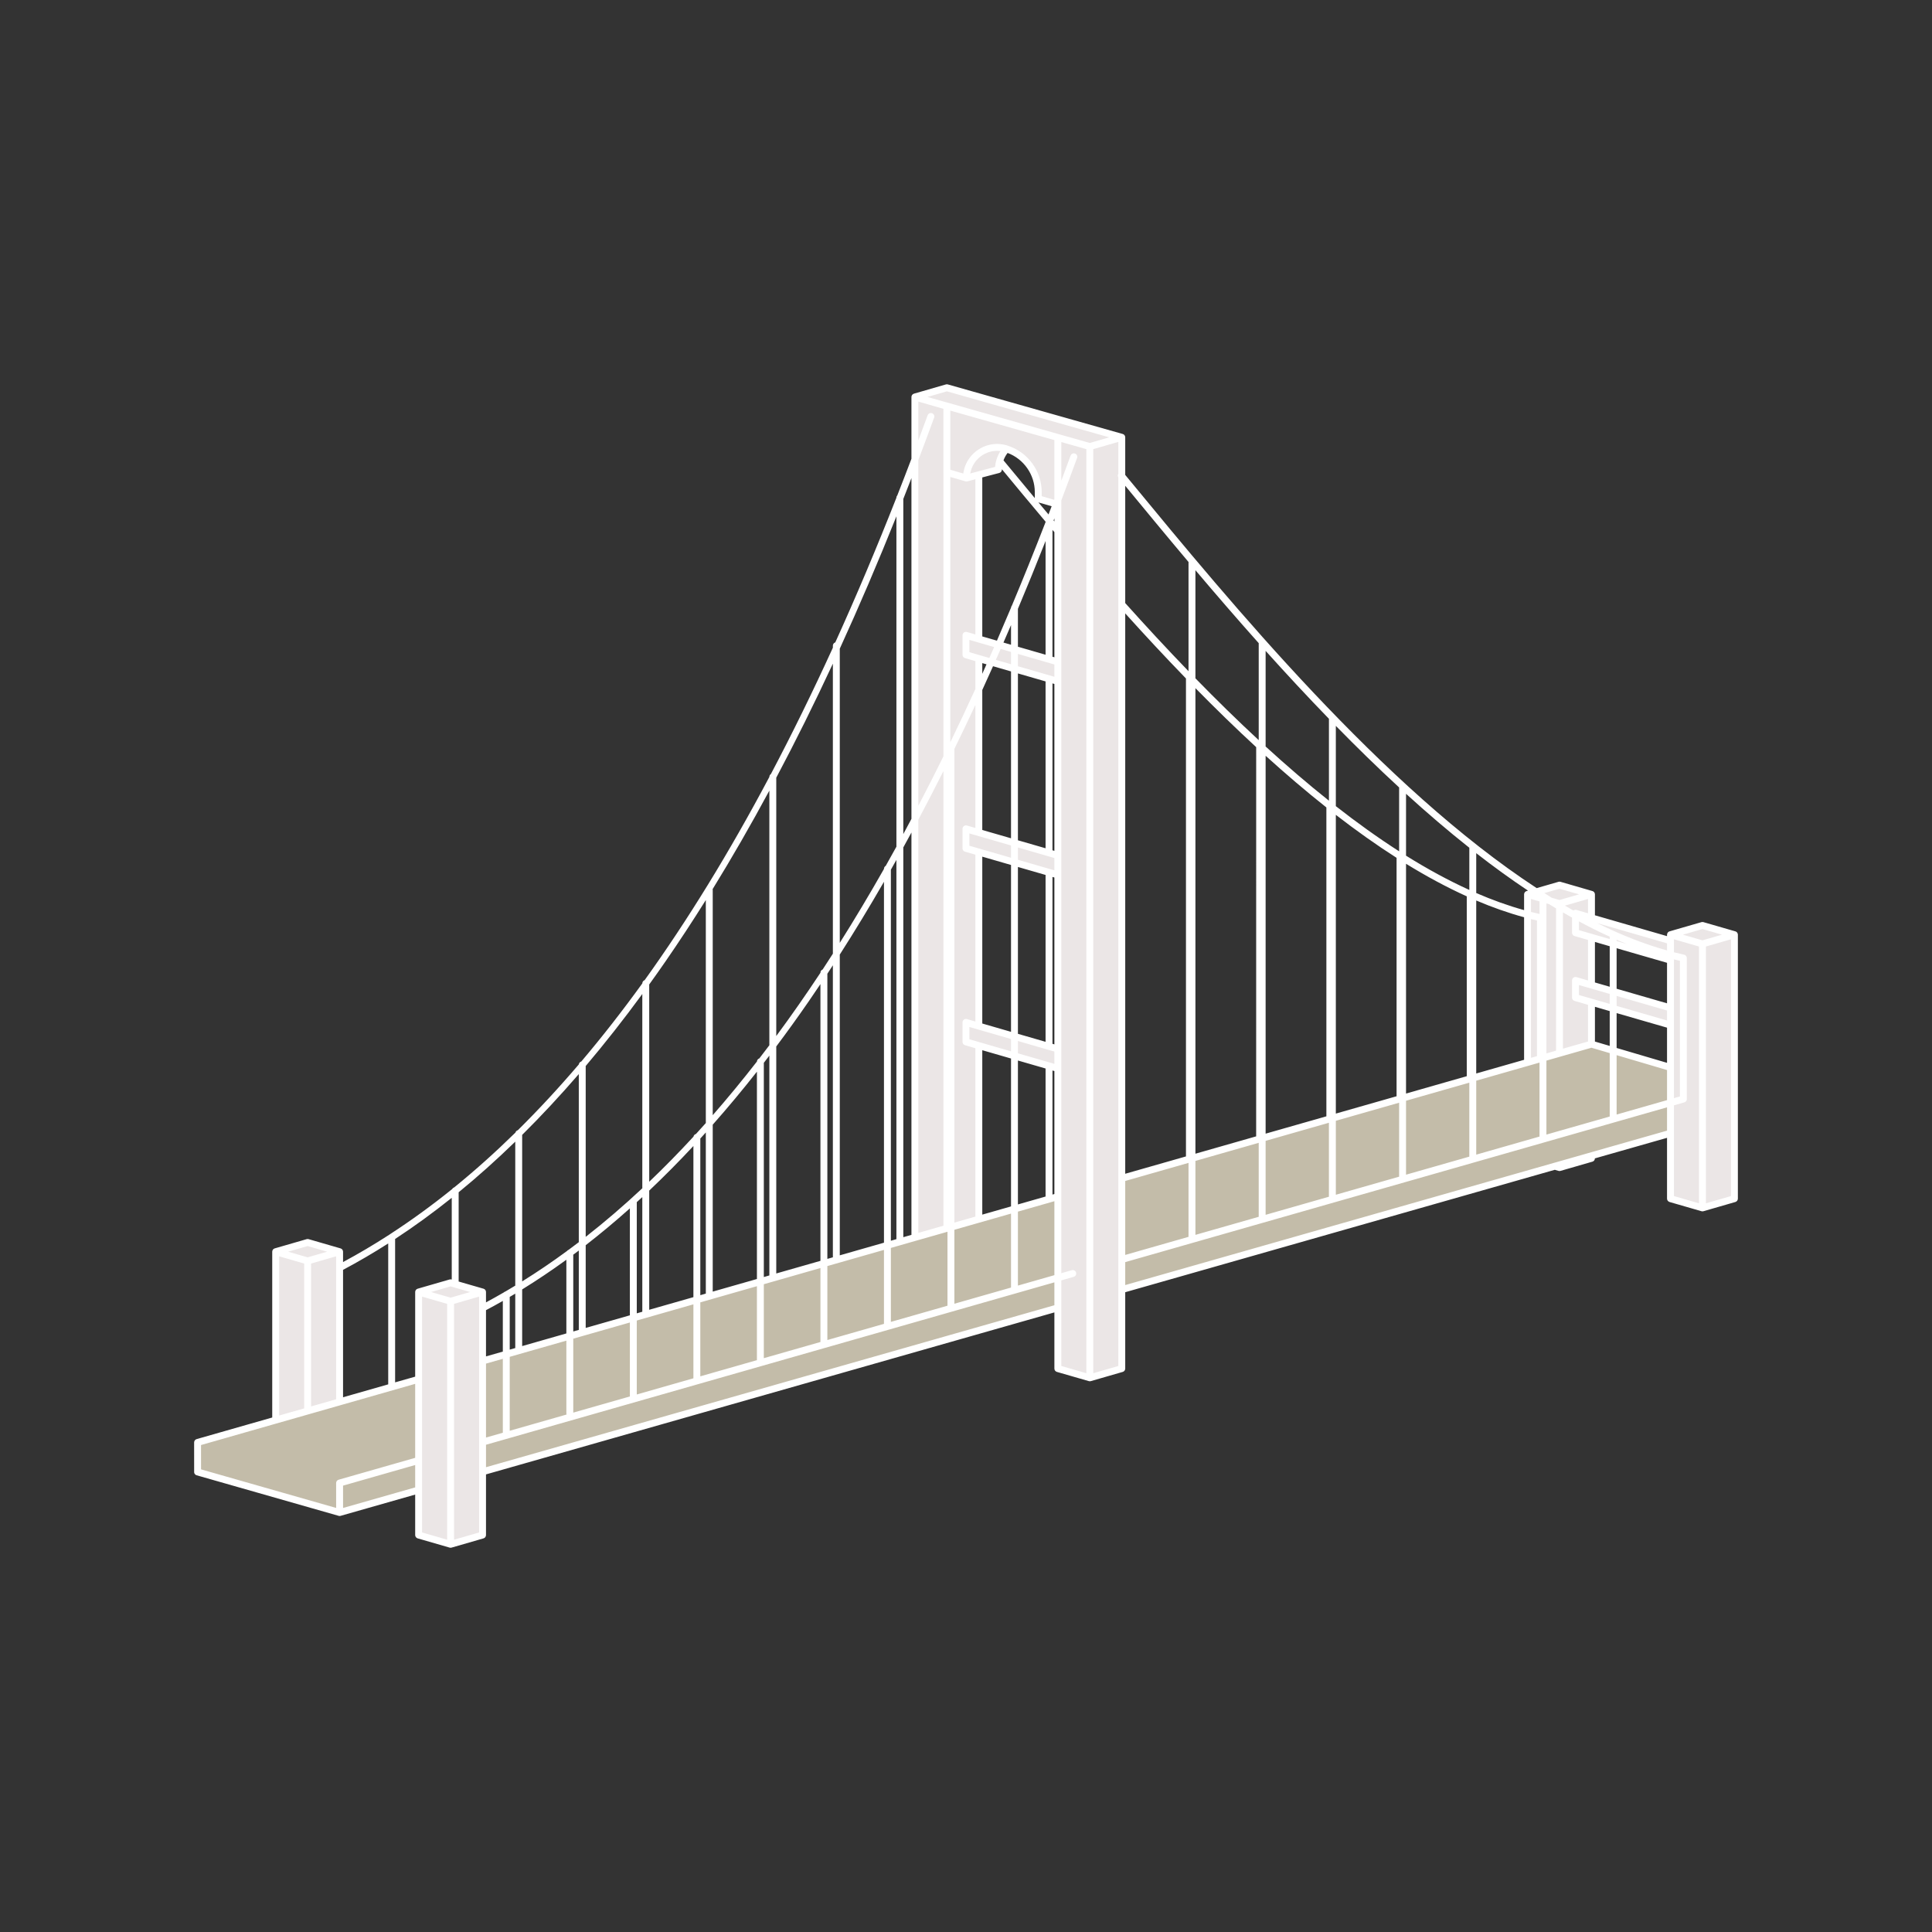 <svg xmlns="http://www.w3.org/2000/svg" xmlns:xlink="http://www.w3.org/1999/xlink" width="500" zoomAndPan="magnify" viewBox="0 0 375 375" height="500" preserveAspectRatio="xMidYMid meet" version="1.0"><rect x="0" y="0" width="375" height="375" fill="#333333" stroke="none"/><defs><clipPath id="6eabe9574d"><path d="M 37.5 74.59 L 337.5 74.59 L 337.5 300.34 L 37.5 300.34 Z M 37.5 74.59 " clip-rule="nonzero"/></clipPath><clipPath id="0f51aee24f"><path d="M 37.5 74.59 L 337.5 74.59 L 337.5 300.34 L 37.5 300.34 Z M 37.5 74.59 " clip-rule="nonzero"/></clipPath></defs><g clip-path="url(#6eabe9574d)"><path fill="#ffffff" d="M 87.461 300.191 C 87.418 300.191 87.375 300.188 87.336 300.176 L 81.129 298.383 C 80.941 298.328 80.809 298.148 80.809 297.953 L 80.809 289.805 L 66.039 294.012 C 66 294.023 65.961 294.027 65.918 294.027 C 65.902 294.027 65.875 294.023 65.844 294.016 L 65.781 294.004 L 38.227 286.137 C 38.102 286.098 37.996 286.008 37.941 285.887 C 37.91 285.816 37.898 285.734 37.906 285.656 L 37.902 279.973 C 37.902 279.777 38.035 279.598 38.227 279.543 L 53.062 275.309 L 53.062 242.953 C 53.062 242.918 53.07 242.879 53.082 242.828 C 53.109 242.762 53.121 242.734 53.141 242.707 C 53.184 242.645 53.211 242.617 53.238 242.598 C 53.301 242.562 53.332 242.547 53.367 242.535 L 53.387 242.527 L 53.418 242.512 L 59.59 240.73 C 59.629 240.719 59.672 240.715 59.711 240.715 C 59.754 240.715 59.797 240.719 59.836 240.73 L 66.043 242.527 C 66.094 242.547 66.125 242.562 66.152 242.578 L 66.211 242.613 C 66.215 242.617 66.238 242.645 66.266 242.68 C 66.301 242.734 66.316 242.762 66.328 242.793 C 66.355 242.879 66.363 242.918 66.363 242.953 L 66.363 245.34 L 66.691 245.16 C 69.695 243.547 72.715 241.762 75.668 239.852 L 75.898 239.699 C 79.949 237.066 83.992 234.129 87.91 230.969 L 87.941 230.941 L 87.965 230.902 C 88.02 230.801 88.109 230.727 88.219 230.691 L 88.258 230.68 L 88.293 230.652 C 92.301 227.398 96.309 223.812 100.199 219.996 L 100.238 219.957 L 100.254 219.898 C 100.301 219.75 100.414 219.637 100.562 219.594 L 100.617 219.578 L 100.66 219.539 C 104.656 215.594 108.645 211.285 112.52 206.742 L 112.562 206.691 L 112.57 206.625 C 112.594 206.449 112.719 206.301 112.891 206.254 L 112.953 206.234 L 113 206.184 C 117.012 201.445 121 196.34 124.852 191.008 L 124.895 190.949 L 124.895 190.879 C 124.895 190.691 125.016 190.523 125.195 190.457 L 125.262 190.438 L 125.301 190.379 C 133.66 178.742 141.812 165.465 149.527 150.91 L 149.555 150.859 L 149.555 150.805 C 149.555 150.648 149.629 150.512 149.754 150.43 L 149.801 150.398 L 149.828 150.348 C 153.898 142.637 157.949 134.383 161.863 125.812 L 161.883 125.77 L 161.883 125.324 C 161.883 125.133 162.012 124.961 162.195 124.902 L 162.293 124.871 L 162.332 124.781 C 166.383 115.859 170.375 106.41 174.199 96.688 L 174.215 96.648 L 174.215 96.609 C 174.215 96.488 174.258 96.379 174.336 96.293 L 174.363 96.262 L 174.379 96.223 C 175.316 93.84 176.238 91.449 177.121 89.125 L 177.133 89.086 L 177.133 77.055 C 177.133 77.02 177.141 76.977 177.156 76.926 C 177.18 76.863 177.195 76.836 177.215 76.809 C 177.258 76.746 177.285 76.719 177.312 76.699 C 177.375 76.66 177.406 76.648 177.438 76.637 L 177.461 76.629 L 177.492 76.613 L 183.66 74.832 C 183.703 74.82 183.742 74.812 183.785 74.812 C 183.828 74.812 183.867 74.82 183.91 74.832 L 217.859 84.449 C 217.91 84.473 217.941 84.484 217.973 84.504 L 218.031 84.539 C 218.031 84.543 218.059 84.57 218.086 84.605 C 218.121 84.656 218.137 84.688 218.148 84.719 C 218.176 84.801 218.184 84.84 218.184 84.879 L 218.184 92.262 L 219.371 93.703 C 238.82 117.312 268.215 152.996 298.148 172.57 L 298.234 172.629 L 302.574 171.371 C 302.613 171.359 302.656 171.355 302.699 171.355 C 302.742 171.355 302.781 171.359 302.824 171.371 L 309.027 173.168 C 309.078 173.188 309.109 173.203 309.141 173.223 C 309.172 173.242 309.188 173.25 309.199 173.254 C 309.199 173.258 309.227 173.285 309.254 173.32 C 309.289 173.375 309.305 173.406 309.316 173.434 C 309.344 173.52 309.352 173.559 309.352 173.594 L 309.352 177.824 L 323.793 182 L 323.793 181.422 C 323.793 181.383 323.801 181.344 323.816 181.293 C 323.84 181.23 323.855 181.199 323.875 181.172 C 323.918 181.109 323.945 181.086 323.973 181.062 C 324.035 181.027 324.066 181.012 324.098 181 L 324.121 180.996 L 324.152 180.977 L 330.32 179.199 C 330.363 179.188 330.402 179.18 330.445 179.18 C 330.488 179.18 330.527 179.188 330.57 179.199 L 336.773 180.992 C 336.824 181.012 336.855 181.027 336.887 181.047 C 336.918 181.066 336.934 181.074 336.945 181.082 C 336.945 181.086 336.973 181.109 337 181.145 C 337.035 181.199 337.051 181.23 337.062 181.262 C 337.09 181.344 337.098 181.383 337.098 181.422 L 337.098 232.66 C 337.098 232.855 336.965 233.035 336.773 233.09 L 330.57 234.883 C 330.527 234.895 330.488 234.898 330.445 234.898 C 330.402 234.898 330.363 234.895 330.32 234.883 L 324.117 233.09 C 323.926 233.035 323.793 232.855 323.793 232.66 L 323.793 220.555 L 309.352 224.672 L 309.348 224.84 C 309.348 225.039 309.219 225.207 309.027 225.262 L 302.824 227.055 C 302.781 227.07 302.742 227.074 302.699 227.074 C 302.656 227.074 302.613 227.07 302.574 227.055 L 301.785 226.828 L 218.184 250.652 L 218.184 265.641 C 218.184 265.84 218.051 266.016 217.859 266.07 L 211.656 267.863 C 211.617 267.875 211.574 267.883 211.531 267.883 C 211.492 267.883 211.449 267.875 211.406 267.863 L 205.203 266.07 C 205.016 266.016 204.883 265.84 204.883 265.641 L 204.883 254.445 L 94.109 286.012 L 94.109 297.953 C 94.109 298.148 93.977 298.328 93.789 298.383 L 87.582 300.176 C 87.543 300.188 87.5 300.191 87.461 300.191 Z M 75.23 241.164 C 72.348 243.004 69.406 244.727 66.48 246.281 L 66.363 246.344 L 66.363 271.5 L 75.574 268.871 L 75.574 240.941 Z M 87.543 232.32 C 83.93 235.207 80.238 237.891 76.57 240.297 L 76.469 240.363 L 76.469 268.613 L 80.809 267.375 L 80.809 250.781 C 80.809 250.742 80.816 250.703 80.832 250.652 C 80.855 250.59 80.871 250.559 80.891 250.531 C 80.934 250.473 80.957 250.445 80.984 250.422 C 81.047 250.387 81.082 250.371 81.113 250.359 L 81.133 250.355 L 81.164 250.336 L 87.336 248.559 C 87.375 248.547 87.418 248.539 87.461 248.539 C 87.5 248.539 87.543 248.547 87.582 248.559 L 87.867 248.641 L 87.906 248.352 L 87.906 232.031 Z M 97.488 252.312 C 96.488 252.887 95.422 253.473 94.23 254.105 L 94.109 254.168 L 94.109 263.574 L 97.824 262.512 L 97.824 252.125 Z M 99.898 250.902 C 99.539 251.113 99.184 251.324 98.828 251.535 L 98.715 251.602 L 98.715 262.258 L 100.234 261.824 L 100.234 250.699 Z M 109.797 244.336 C 106.977 246.387 104.098 248.32 101.234 250.086 L 101.129 250.152 L 101.129 261.57 L 110.152 258.992 L 110.152 244.078 Z M 112.207 242.551 C 111.934 242.758 111.656 242.961 111.383 243.168 L 111.047 243.418 L 111.047 258.734 L 112.566 258.301 L 112.566 242.277 Z M 122.109 234.379 C 119.293 236.891 116.414 239.293 113.547 241.52 L 113.457 241.586 L 113.457 258.047 L 122.48 255.469 L 122.48 234.047 Z M 124.52 232.188 C 124.164 232.516 123.805 232.844 123.449 233.172 L 123.375 233.238 L 123.375 255.211 L 124.895 254.777 L 124.895 231.84 Z M 134.426 222.285 C 131.613 225.305 128.73 228.211 125.859 230.93 L 125.789 230.996 L 125.789 254.523 L 134.812 251.945 L 134.812 221.871 Z M 99.855 221.434 C 96.227 224.957 92.535 228.258 88.883 231.246 L 88.801 231.312 L 88.801 248.91 L 93.789 250.352 C 93.84 250.371 93.871 250.387 93.898 250.406 L 93.957 250.438 C 93.961 250.445 93.988 250.473 94.016 250.504 C 94.051 250.559 94.062 250.59 94.074 250.617 C 94.102 250.703 94.109 250.742 94.109 250.781 L 94.109 253.164 L 94.438 252.988 C 95.547 252.391 96.68 251.758 97.906 251.047 L 97.93 251.035 L 97.953 251.012 C 98.004 250.957 98.074 250.918 98.152 250.898 L 98.18 250.891 L 98.203 250.875 C 98.848 250.5 99.488 250.121 100.129 249.73 L 100.234 249.668 L 100.234 221.066 Z M 136.836 219.656 C 136.477 220.055 136.121 220.445 135.762 220.836 L 135.707 220.898 L 135.707 251.691 L 137.223 251.254 L 137.223 219.223 Z M 146.742 207.871 C 143.945 211.426 141.062 214.883 138.176 218.152 L 138.117 218.215 L 138.117 251 L 147.141 248.422 L 147.141 207.363 Z M 112.172 208.328 C 108.559 212.52 104.867 216.484 101.195 220.125 L 101.129 220.188 L 101.129 249.121 L 101.469 248.91 C 104.379 247.098 107.316 245.105 110.195 242.992 L 110.223 242.973 L 110.242 242.945 C 110.293 242.875 110.367 242.824 110.453 242.793 L 110.484 242.781 L 110.508 242.762 C 111.168 242.277 111.824 241.785 112.477 241.285 L 112.566 241.215 L 112.566 207.875 Z M 149.152 204.762 C 148.898 205.102 148.637 205.434 148.379 205.766 L 148.035 206.211 L 148.035 248.168 L 149.555 247.734 L 149.555 204.234 Z M 159.062 190.887 C 158.309 192.012 157.551 193.129 156.789 194.23 C 154.758 197.172 152.641 200.117 150.492 202.984 L 150.449 203.043 L 150.449 247.477 L 159.473 244.898 L 159.473 190.277 Z M 161.215 187.633 C 160.945 188.051 160.672 188.465 160.402 188.879 L 160.363 188.934 L 160.363 244.645 L 161.883 244.211 L 161.883 186.605 Z M 171.383 171.039 C 168.582 175.902 165.699 180.656 162.812 185.16 L 162.777 185.215 L 162.777 243.953 L 171.801 241.375 L 171.801 170.316 Z M 173.797 166.793 C 173.438 167.43 173.082 168.066 172.723 168.699 L 172.695 168.75 L 172.695 241.121 L 174.215 240.688 L 174.215 166.043 Z M 124.492 192.801 C 120.883 197.73 117.188 202.43 113.512 206.77 L 113.457 206.832 L 113.457 240.531 L 113.82 240.25 C 117.508 237.367 121.207 234.191 124.824 230.809 L 124.895 230.742 L 124.895 192.25 Z M 176.715 161.484 C 176.191 162.453 175.664 163.418 175.137 164.379 L 175.109 164.43 L 175.109 240.434 L 177.133 239.852 L 177.133 161.59 Z M 190.438 236.051 L 196.461 234.332 L 196.461 205.289 L 190.438 203.547 Z M 197.355 234.074 L 203.168 232.414 L 203.168 207.227 L 197.355 205.547 Z M 204.062 232.16 L 204.883 231.926 L 204.883 207.723 L 204.062 207.484 Z M 136.812 174.578 C 134.23 178.699 131.617 182.676 129.043 186.406 C 128.055 187.836 127.004 189.324 125.832 190.957 L 125.789 191.016 L 125.789 229.902 L 126.168 229.543 C 129.043 226.793 131.938 223.844 134.766 220.777 L 134.809 220.73 L 134.82 220.668 C 134.852 220.5 134.977 220.363 135.145 220.32 L 135.207 220.301 L 135.25 220.254 C 135.891 219.555 136.531 218.844 137.168 218.129 L 137.223 218.066 L 137.223 173.922 Z M 218.184 228.125 L 230.418 224.629 L 230.422 131.602 L 230.355 131.535 C 226.559 127.617 222.594 123.371 218.574 118.91 L 218.184 118.477 Z M 231.809 224.23 L 244.047 220.734 L 244.047 144.922 L 243.973 144.855 C 240.164 141.344 236.203 137.496 232.191 133.414 L 231.809 133.023 Z M 245.434 220.34 L 257.672 216.844 L 257.672 156.617 L 257.586 156.547 C 253.77 153.523 249.809 150.152 245.809 146.531 L 245.434 146.191 Z M 149.133 153.348 C 145.539 160.016 141.836 166.449 138.129 172.461 L 138.078 172.543 L 138.102 172.633 C 138.113 172.676 138.117 172.711 138.117 172.742 L 138.117 217.051 L 138.512 216.605 C 141.418 213.277 144.305 209.77 147.098 206.18 L 147.141 206.121 L 147.145 206.051 C 147.152 205.867 147.277 205.703 147.453 205.648 L 147.52 205.629 L 147.562 205.57 C 148.215 204.73 148.863 203.879 149.508 203.02 L 149.555 202.957 L 149.555 153.453 Z M 259.059 216.445 L 271.297 212.949 L 271.297 166.383 L 271.195 166.316 C 267.398 163.895 263.438 161.09 259.422 157.984 L 259.059 157.707 Z M 272.688 212.551 L 284.922 209.055 L 284.922 173.836 L 284.793 173.777 C 280.977 172.047 277.02 169.926 273.027 167.469 L 272.688 167.258 Z M 286.312 208.66 L 296.047 205.879 L 296.047 177.871 L 295.883 177.824 C 292.883 177.012 289.766 175.918 286.621 174.582 L 286.312 174.449 Z M 313.562 203.574 L 323.793 206.594 L 323.793 199.301 L 313.562 196.344 Z M 309.352 202.332 L 312.668 203.312 L 312.668 196.086 L 309.352 195.125 Z M 204.062 202.77 L 204.883 203.008 L 204.883 170.156 L 204.062 169.918 Z M 197.355 200.832 L 203.168 202.512 L 203.168 169.66 L 197.355 167.98 Z M 161.457 128.719 C 157.906 136.355 154.211 143.801 150.473 150.844 L 150.449 150.895 L 150.449 201.77 L 150.852 201.223 C 153.723 197.34 156.613 193.207 159.434 188.938 L 159.473 188.883 L 159.473 188.816 C 159.473 188.617 159.582 188.453 159.754 188.387 L 159.82 188.359 L 159.859 188.301 C 160.523 187.289 161.188 186.266 161.848 185.234 L 161.883 185.18 L 161.883 128.812 Z M 190.438 198.832 L 196.461 200.574 L 196.461 167.723 L 190.438 165.98 Z M 313.562 192.082 L 323.793 195.039 L 323.793 186.711 L 313.562 183.754 Z M 309.352 190.863 L 312.668 191.824 L 312.668 183.496 L 309.352 182.535 Z M 173.785 100.137 C 170.238 108.992 166.543 117.633 162.797 125.816 L 162.777 125.859 L 162.777 183.781 L 163.191 183.125 C 166.07 178.562 168.957 173.73 171.773 168.77 L 171.801 168.719 L 171.801 168.66 C 171.801 168.484 171.887 168.34 172.027 168.258 L 172.082 168.227 L 172.109 168.172 C 172.805 166.945 173.496 165.703 174.188 164.453 L 174.215 164.402 L 174.215 100.219 Z M 286.312 173.48 L 286.445 173.539 C 289.609 174.91 292.746 176.031 295.766 176.867 L 296.047 176.949 L 296.047 173.594 C 296.047 173.559 296.055 173.52 296.07 173.469 C 296.094 173.406 296.109 173.375 296.129 173.348 C 296.172 173.285 296.199 173.258 296.227 173.238 C 296.289 173.203 296.32 173.188 296.352 173.176 L 296.371 173.168 L 296.402 173.152 L 296.648 173.086 L 297.109 172.953 L 296.707 172.688 C 293.461 170.523 290.082 168.078 286.672 165.426 L 286.312 165.145 Z M 272.688 166.211 L 272.793 166.277 C 276.988 168.895 281.133 171.141 285.102 172.941 L 285.418 173.086 L 285.418 164.441 L 285.332 164.375 C 281.34 161.211 277.211 157.688 273.059 153.91 L 272.688 153.57 Z M 259.059 156.582 L 259.145 156.648 C 263.355 159.941 267.496 162.895 271.449 165.43 L 271.793 165.648 L 271.793 152.746 L 271.719 152.68 C 267.754 149.023 263.621 145.004 259.445 140.734 L 259.059 140.344 Z M 204.062 165.207 L 204.883 165.441 L 204.883 132.59 L 204.062 132.352 Z M 197.355 163.266 L 203.168 164.945 L 203.168 132.094 L 197.355 130.414 Z M 192.543 129.223 C 191.852 130.77 191.156 132.309 190.457 133.832 L 190.438 133.875 L 190.438 161.266 L 196.461 163.008 L 196.461 130.156 L 192.621 129.043 Z M 176.703 92.711 C 176.18 94.07 175.652 95.418 175.125 96.762 L 175.109 96.801 L 175.109 161.891 L 175.527 161.996 C 176.055 161.02 176.582 160.035 177.109 159.047 L 177.133 158.996 L 177.133 92.793 Z M 245.434 144.992 L 245.508 145.059 C 249.684 148.875 253.82 152.418 257.805 155.59 L 258.168 155.879 L 258.168 139.426 L 258.105 139.359 C 254.148 135.281 250.016 130.848 245.824 126.184 L 245.434 125.75 Z M 231.809 131.754 L 231.871 131.816 C 236.062 136.113 240.199 140.152 244.164 143.824 L 244.539 144.172 L 244.539 124.75 L 244.484 124.688 C 240.586 120.32 236.57 115.688 232.203 110.527 L 231.809 110.062 Z M 190.438 130.785 L 190.863 130.879 C 191.062 130.438 191.684 129.039 191.684 129.039 L 191.789 128.805 L 190.438 128.414 Z M 218.184 117.141 L 218.242 117.203 C 222.441 121.891 226.574 126.34 230.531 130.434 L 230.914 130.832 L 230.914 109 L 230.863 108.938 C 226.449 103.699 222.32 98.691 218.684 94.27 L 218.184 93.664 Z M 204.062 127.641 L 204.883 127.875 L 204.883 103.203 L 204.062 102.234 Z M 202.738 104.922 C 200.996 109.34 199.188 113.77 197.371 118.086 L 197.355 118.125 L 197.355 125.699 L 203.168 127.379 L 203.168 105.004 Z M 196.031 121.238 C 195.547 122.375 195.055 123.504 194.566 124.629 L 194.465 124.863 L 196.461 125.441 L 196.461 121.324 Z M 194.242 91.152 C 194.242 91.355 194.102 91.531 193.906 91.586 L 190.438 92.496 L 190.438 123.699 L 193.629 124.621 L 193.707 124.441 C 194.59 122.414 195.512 120.258 196.449 118.027 L 196.461 117.992 L 196.465 117.957 C 196.473 117.859 196.512 117.77 196.574 117.695 L 196.598 117.668 L 196.613 117.633 C 198.828 112.352 201.031 106.895 203.152 101.414 L 203.168 101.375 L 203.168 101.176 L 203.117 101.113 C 200.566 98.086 197.949 94.945 194.641 90.938 L 194.254 90.473 Z M 204.242 101.066 L 204.883 101.82 L 204.883 100.617 L 204.449 100.535 Z M 201.387 97.664 C 202.035 98.438 202.684 99.215 203.344 100 L 203.59 100.289 L 204.422 98.117 L 201.078 97.148 L 201.078 95.516 C 201.078 92.059 198.898 88.922 195.656 87.707 L 195.504 87.648 L 195.402 87.777 C 195.051 88.227 194.77 88.734 194.57 89.281 L 194.527 89.398 L 194.609 89.496 C 196.555 91.852 198.578 94.301 200.684 96.824 L 201.078 97.297 Z M 201.387 97.664 " fill-opacity="1" fill-rule="nonzero"/></g><path fill="#c3bca9" d="M 66.129 272.035 L 81.254 267.711 L 81.254 267.715 Z M 183.785 254.168 L 177.582 255.941 L 93.711 279.906 C 93.695 279.91 93.68 279.914 93.664 279.918 L 93.664 285.676 L 205.328 253.852 L 205.328 248.016 L 189.988 252.398 Z M 308.902 202.668 L 305.812 203.551 L 305.801 203.547 L 302.699 204.438 L 299.648 205.312 L 299.621 205.32 L 299.172 205.449 L 296.496 206.215 L 217.738 228.719 L 217.738 250.316 L 301.785 226.363 L 302.699 226.102 L 308.902 224.336 L 324.242 219.965 L 324.242 207.191 Z M 65.918 272.098 L 59.711 273.871 L 53.508 275.645 L 38.352 279.973 L 38.355 285.699 L 38.352 285.707 L 65.918 293.578 L 65.938 293.566 C 65.93 293.574 65.922 293.578 65.918 293.582 L 81.254 289.211 L 81.254 267.719 L 66.129 272.039 Z M 183.785 238.418 L 177.582 240.191 L 93.664 264.168 L 93.664 279.914 C 93.68 279.91 93.695 279.906 93.711 279.902 L 177.582 255.941 L 189.988 252.395 L 205.328 248.016 L 205.328 232.262 L 189.988 236.645 Z M 183.785 238.418 " fill-opacity="1" fill-rule="nonzero"/><path fill="#ebe6e6" d="M 302.699 226.102 L 308.902 224.336 L 308.902 224.832 L 302.699 226.629 L 301.785 226.363 Z M 53.508 242.953 L 53.508 275.645 L 59.711 273.871 L 65.918 272.098 L 65.918 242.953 L 59.711 241.16 Z M 336.648 181.422 L 336.648 232.66 L 330.445 234.453 L 324.242 232.66 L 324.242 198.965 L 308.902 194.531 L 308.902 202.668 L 305.812 203.551 L 305.801 203.547 L 302.699 204.438 L 299.648 205.312 L 299.621 205.32 L 299.172 205.449 L 296.496 206.215 L 296.496 173.594 L 302.699 171.801 L 308.902 173.594 L 308.902 178.16 L 324.242 182.594 L 324.242 181.422 L 330.445 179.625 Z M 324.242 195.633 L 324.242 186.375 L 308.902 181.941 L 308.902 191.199 Z M 183.785 75.262 L 217.738 84.879 L 217.738 265.641 L 211.531 267.434 L 205.328 265.641 L 205.328 207.387 L 189.988 202.953 L 189.988 236.645 L 177.582 240.191 L 177.582 77.055 L 183.785 78.848 L 183.785 78.812 L 177.582 77.055 Z M 205.328 132.254 L 189.988 127.82 L 189.988 161.602 L 205.328 166.035 Z M 205.328 97.914 L 201.527 96.812 L 201.527 95.516 C 201.527 91.668 199.02 88.277 195.359 87.137 C 194.395 88.18 193.793 89.582 193.793 91.152 L 189.988 92.152 L 189.988 124.035 L 205.328 128.469 Z M 190.109 87.934 C 190.07 87.961 190.027 87.984 189.988 88.012 L 189.988 88.016 C 189.992 88.016 189.992 88.016 189.992 88.016 C 190.031 87.984 190.07 87.961 190.109 87.934 Z M 205.328 203.602 L 205.328 169.82 L 189.988 165.387 L 189.988 199.168 Z M 81.254 250.781 L 81.254 297.953 L 87.461 299.746 L 93.664 297.953 L 93.664 250.781 L 87.461 248.984 Z M 81.254 250.781 " fill-opacity="1" fill-rule="nonzero"/><g clip-path="url(#0f51aee24f)"><path fill="#ffffff" d="M 337.289 181.23 C 337.285 181.211 337.277 181.195 337.27 181.18 C 337.25 181.133 337.23 181.086 337.199 181.047 C 337.191 181.035 337.184 181.02 337.176 181.008 C 337.141 180.965 337.102 180.922 337.051 180.887 C 337.047 180.883 337.043 180.879 337.039 180.879 C 337.031 180.871 337.016 180.863 337.004 180.855 C 336.961 180.828 336.914 180.809 336.863 180.789 C 336.852 180.785 336.848 180.781 336.836 180.777 L 330.633 178.984 C 330.508 178.949 330.383 178.949 330.258 178.984 L 324.055 180.777 C 324.043 180.781 324.035 180.785 324.027 180.789 C 323.977 180.809 323.93 180.828 323.887 180.855 C 323.875 180.863 323.863 180.871 323.852 180.879 C 323.848 180.879 323.844 180.883 323.84 180.887 C 323.793 180.922 323.75 180.965 323.715 181.008 C 323.707 181.02 323.699 181.035 323.691 181.047 C 323.664 181.086 323.641 181.133 323.621 181.18 C 323.613 181.195 323.609 181.211 323.602 181.23 C 323.586 181.289 323.57 181.355 323.57 181.422 L 323.57 181.703 L 309.574 177.656 L 309.574 173.594 C 309.574 173.527 309.559 173.465 309.543 173.402 C 309.535 173.387 309.531 173.371 309.523 173.352 C 309.504 173.305 309.48 173.262 309.453 173.223 C 309.445 173.207 309.438 173.195 309.43 173.184 C 309.395 173.137 309.352 173.094 309.305 173.059 C 309.301 173.059 309.297 173.055 309.293 173.055 C 309.281 173.043 309.27 173.039 309.258 173.031 C 309.215 173.004 309.168 172.98 309.117 172.965 C 309.105 172.961 309.098 172.953 309.09 172.953 L 302.887 171.156 C 302.762 171.121 302.633 171.121 302.512 171.156 L 298.27 172.383 C 268.375 152.832 239 117.176 219.543 93.559 L 218.406 92.18 L 218.406 84.879 C 218.406 84.875 218.406 84.875 218.406 84.875 C 218.406 84.809 218.395 84.746 218.375 84.688 C 218.371 84.668 218.363 84.652 218.355 84.637 C 218.336 84.59 218.312 84.543 218.285 84.504 C 218.277 84.492 218.27 84.477 218.262 84.469 C 218.227 84.422 218.188 84.379 218.141 84.344 C 218.137 84.34 218.129 84.34 218.125 84.336 C 218.113 84.328 218.102 84.32 218.09 84.312 C 218.043 84.289 217.996 84.266 217.949 84.25 C 217.938 84.246 217.93 84.238 217.918 84.234 L 183.969 74.617 C 183.848 74.582 183.719 74.582 183.598 74.617 L 177.395 76.41 C 177.387 76.414 177.379 76.422 177.367 76.426 C 177.316 76.441 177.27 76.465 177.227 76.492 C 177.215 76.5 177.203 76.504 177.191 76.512 C 177.188 76.516 177.184 76.516 177.18 76.52 C 177.133 76.555 177.09 76.598 177.055 76.645 C 177.047 76.656 177.039 76.668 177.031 76.68 C 177.004 76.723 176.98 76.766 176.961 76.812 C 176.953 76.828 176.949 76.848 176.941 76.863 C 176.926 76.926 176.91 76.988 176.91 77.055 L 176.91 89.047 C 176.004 91.438 175.09 93.801 174.172 96.141 C 174.062 96.262 173.992 96.422 173.992 96.598 L 173.992 96.609 C 170.137 106.406 166.18 115.766 162.129 124.688 C 161.859 124.773 161.66 125.023 161.66 125.324 L 161.66 125.719 C 157.742 134.301 153.73 142.48 149.629 150.242 C 149.449 150.363 149.332 150.566 149.332 150.801 L 149.332 150.805 C 141.578 165.426 133.504 178.578 125.121 190.25 C 124.859 190.34 124.672 190.586 124.672 190.879 C 120.789 196.25 116.84 201.301 112.828 206.039 C 112.574 206.113 112.383 206.328 112.352 206.598 C 108.461 211.156 104.512 215.418 100.504 219.379 C 100.281 219.441 100.105 219.613 100.043 219.836 C 96.133 223.668 92.172 227.219 88.152 230.48 C 87.988 230.531 87.852 230.645 87.77 230.793 C 83.824 233.977 79.824 236.879 75.773 239.512 C 75.699 239.562 75.625 239.613 75.547 239.664 C 72.59 241.578 69.602 243.344 66.586 244.965 L 66.586 242.953 C 66.586 242.887 66.574 242.824 66.555 242.762 C 66.551 242.746 66.543 242.73 66.535 242.711 C 66.52 242.664 66.496 242.621 66.469 242.582 C 66.461 242.566 66.453 242.555 66.441 242.543 C 66.406 242.496 66.367 242.453 66.32 242.418 C 66.316 242.418 66.312 242.414 66.309 242.41 C 66.297 242.402 66.285 242.398 66.273 242.391 C 66.227 242.363 66.18 242.34 66.129 242.324 C 66.121 242.32 66.113 242.312 66.102 242.312 L 59.898 240.516 C 59.777 240.48 59.648 240.48 59.527 240.516 L 53.32 242.312 C 53.312 242.312 53.305 242.32 53.293 242.324 C 53.242 242.34 53.195 242.363 53.152 242.391 C 53.141 242.398 53.129 242.402 53.117 242.41 C 53.113 242.414 53.109 242.418 53.105 242.418 C 53.059 242.453 53.02 242.496 52.98 242.543 C 52.973 242.555 52.965 242.566 52.957 242.582 C 52.93 242.621 52.906 242.664 52.887 242.711 C 52.883 242.73 52.875 242.746 52.871 242.762 C 52.852 242.824 52.84 242.887 52.84 242.953 L 52.84 275.137 L 38.168 279.328 C 37.879 279.41 37.68 279.676 37.68 279.973 L 37.684 285.629 C 37.672 285.75 37.688 285.867 37.738 285.98 C 37.82 286.16 37.977 286.297 38.168 286.352 L 65.727 294.223 L 65.734 294.223 C 65.75 294.227 65.766 294.227 65.781 294.23 C 65.828 294.242 65.871 294.254 65.918 294.254 C 65.98 294.254 66.039 294.242 66.102 294.227 L 80.586 290.098 L 80.586 297.953 C 80.586 298.25 80.781 298.512 81.07 298.598 L 87.273 300.391 C 87.336 300.406 87.398 300.418 87.461 300.418 C 87.523 300.418 87.586 300.406 87.645 300.391 L 93.852 298.598 C 94.137 298.512 94.332 298.25 94.332 297.953 L 94.332 286.18 L 204.656 254.738 L 204.656 265.641 C 204.656 265.938 204.855 266.203 205.141 266.285 L 211.348 268.078 C 211.406 268.098 211.469 268.105 211.531 268.105 C 211.594 268.105 211.656 268.098 211.719 268.078 L 217.922 266.285 C 218.211 266.203 218.406 265.938 218.406 265.641 L 218.406 250.82 L 301.785 227.059 L 302.512 227.27 C 302.574 227.289 302.637 227.297 302.699 227.297 C 302.762 227.297 302.824 227.289 302.887 227.27 L 309.09 225.477 C 309.375 225.395 309.57 225.137 309.57 224.84 L 323.57 220.852 L 323.57 232.66 C 323.57 232.957 323.77 233.219 324.055 233.305 L 330.258 235.098 C 330.32 235.113 330.383 235.125 330.445 235.125 C 330.508 235.125 330.57 235.113 330.633 235.098 L 336.836 233.305 C 337.121 233.219 337.32 232.957 337.32 232.66 L 337.32 181.422 C 337.32 181.355 337.309 181.289 337.289 181.23 Z M 335.98 232.156 L 331.117 233.562 L 331.117 183.719 L 334.801 182.652 L 335.98 182.312 Z M 308.234 223.828 L 303.367 225.215 L 302.699 225.406 L 302.027 225.598 L 301.785 225.664 L 299.355 226.359 L 218.406 249.43 L 218.406 244.977 L 227.387 242.41 L 232.961 240.816 L 295.824 222.859 L 296.496 222.668 L 297.164 222.477 L 302.027 221.086 L 302.699 220.895 L 303.367 220.703 L 308.234 219.312 L 308.902 219.121 L 309.574 218.93 L 323.57 214.93 L 323.57 219.457 L 309.574 223.445 L 308.902 223.637 Z M 217.066 251.203 L 217.066 265.137 L 212.203 266.543 L 212.203 87.18 L 215.887 86.113 L 217.066 85.77 L 217.066 91.973 C 216.945 92.176 216.945 92.434 217.066 92.645 Z M 189.988 257.527 L 184.457 259.102 L 183.785 259.293 L 183.238 259.449 L 183.117 259.484 L 182.023 259.797 L 94.332 284.785 L 94.332 280.426 L 176.91 256.832 L 177.582 256.641 L 178.25 256.449 L 183.117 255.059 L 183.785 254.867 L 184.457 254.676 L 189.32 253.285 L 189.988 253.094 L 190.66 252.902 L 204.656 248.902 L 204.656 253.348 L 190.66 257.336 Z M 92.992 286.562 L 92.992 297.449 L 88.129 298.855 L 88.129 253.078 L 89.023 252.82 L 91.816 252.012 L 92.992 251.672 Z M 65.246 292.691 L 39.023 285.203 L 39.02 280.48 L 52.84 276.531 L 53.508 276.34 L 54.18 276.148 L 59.043 274.762 L 59.711 274.57 L 60.383 274.379 L 65.246 272.988 L 65.918 272.797 L 66.586 272.605 L 80.586 268.605 L 80.586 282.965 L 76.719 284.07 L 65.73 287.211 C 65.441 287.293 65.242 287.555 65.242 287.855 Z M 55.922 242.953 L 59.711 241.859 L 63.504 242.953 L 60.762 243.746 L 59.711 244.051 L 58.664 243.746 Z M 100.012 251.094 L 100.012 261.656 L 98.938 261.961 L 98.938 251.727 C 99.297 251.516 99.656 251.309 100.012 251.094 Z M 112.344 242.73 L 112.344 258.133 L 111.27 258.438 L 111.27 243.531 C 111.625 243.266 111.984 243 112.344 242.73 Z M 137 219.805 L 137 251.086 L 135.93 251.395 L 135.93 220.988 C 136.285 220.594 136.645 220.203 137 219.805 Z M 149.332 204.898 L 149.332 247.562 L 148.258 247.871 L 148.258 206.289 C 148.617 205.824 148.973 205.367 149.332 204.898 Z M 161.66 187.359 L 161.66 244.043 L 160.59 244.348 L 160.59 189 C 160.945 188.457 161.305 187.906 161.66 187.359 Z M 173.992 166.902 L 173.992 240.52 L 172.918 240.824 L 172.918 168.809 C 173.277 168.176 173.633 167.539 173.992 166.902 Z M 187.617 77.043 L 188.836 77.387 L 189.988 77.715 L 190.66 77.906 L 215.301 84.887 L 211.531 85.977 L 205.531 84.277 L 205.309 84.215 L 190.66 80.062 L 189.988 79.875 L 189.32 79.684 L 186.285 78.824 L 185.066 78.477 L 183.848 78.133 L 183.57 78.055 L 180.016 77.047 L 183.789 75.957 Z M 302.699 172.5 L 306.488 173.594 L 303.746 174.387 L 302.699 174.691 L 301.652 174.387 L 301.219 174.266 C 300.734 173.965 300.246 173.656 299.762 173.348 Z M 323.57 183.098 L 323.57 184.48 C 319.098 183.238 314.574 181.441 310.035 179.184 Z M 330.445 180.324 L 334.238 181.422 L 331.492 182.215 L 330.445 182.516 L 329.398 182.215 L 326.652 181.422 Z M 297.164 178.395 C 297.551 178.488 297.938 178.578 298.324 178.664 L 298.324 204.996 L 297.164 205.324 Z M 309.574 182.832 L 312.445 183.664 L 312.445 191.527 L 309.574 190.695 Z M 245.656 221.438 L 257.941 217.926 L 257.941 232.285 L 245.656 235.797 Z M 286.535 209.758 L 295.824 207.105 L 296.496 206.914 L 297.164 206.723 L 298.82 206.246 L 298.82 220.605 L 297.164 221.078 L 296.496 221.27 L 295.824 221.461 L 286.535 224.117 Z M 313.785 216.332 L 313.785 204.805 L 323.57 207.695 L 323.57 213.535 Z M 313.785 203.41 L 313.785 196.641 L 323.57 199.469 L 323.57 206.297 Z M 313.785 193.309 L 323.57 196.137 L 323.57 198.074 L 313.785 195.246 Z M 312.445 192.922 L 312.445 194.859 L 309.574 194.027 L 308.902 193.832 L 308.234 193.641 L 306.473 193.129 L 306.473 191.195 L 308.234 191.703 L 308.902 191.898 L 309.574 192.09 Z M 312.445 196.254 L 312.445 203.012 L 309.574 202.164 L 309.574 195.422 Z M 309.574 203.562 L 312.445 204.41 L 312.445 216.715 L 309.574 217.535 L 308.902 217.727 L 308.234 217.918 L 303.367 219.305 L 302.699 219.496 L 302.027 219.688 L 300.16 220.223 L 300.16 205.863 L 302.027 205.332 L 302.699 205.137 L 303.367 204.945 L 305.023 204.473 L 305.996 204.195 L 308.234 203.555 L 308.898 203.363 L 308.902 203.367 Z M 285.195 210.141 L 285.195 224.5 L 272.91 228.008 L 272.91 213.652 Z M 271.57 228.391 L 259.285 231.902 L 259.285 217.543 L 271.57 214.035 Z M 232.031 225.332 L 244.316 221.82 L 244.316 236.18 L 232.031 239.688 Z M 323.57 194.742 L 313.785 191.914 L 313.785 184.051 L 323.57 186.879 Z M 300.699 175.508 C 301.145 175.781 301.586 176.047 302.027 176.312 L 302.027 203.934 L 300.16 204.469 L 300.16 175.352 Z M 230.691 225.715 L 230.691 240.07 L 230.504 240.125 L 218.406 243.582 L 218.406 229.223 Z M 313.785 182.656 L 313.785 182.402 C 314.445 182.688 315.102 182.961 315.758 183.227 Z M 312.445 182.27 L 309.574 181.438 L 308.902 181.242 L 308.234 181.051 L 306.473 180.539 L 306.473 178.84 C 307.059 179.156 307.645 179.469 308.234 179.77 C 308.457 179.883 308.68 179.992 308.902 180.105 C 309.125 180.219 309.352 180.332 309.574 180.445 C 310.531 180.918 311.488 181.371 312.445 181.805 Z M 305.613 181.688 L 308.234 182.445 L 308.234 190.309 L 305.988 189.66 C 305.785 189.602 305.566 189.641 305.398 189.766 C 305.23 189.895 305.129 190.094 305.129 190.305 L 305.129 193.633 C 305.129 193.934 305.328 194.195 305.613 194.277 L 308.234 195.035 L 308.234 202.16 L 305.652 202.898 C 305.641 202.902 305.629 202.898 305.617 202.902 L 303.367 203.547 L 303.367 177.102 C 303.957 177.441 304.543 177.773 305.129 178.102 L 305.129 181.043 C 305.129 181.344 305.328 181.605 305.613 181.688 Z M 297.164 174.488 L 298.344 174.828 L 298.82 174.965 L 298.82 177.402 C 298.27 177.281 297.719 177.152 297.164 177.012 Z M 326.07 186.906 L 326.07 212.82 L 325.816 212.895 L 324.91 213.152 L 324.91 186.219 C 325.297 186.312 325.684 186.402 326.07 186.488 Z M 308.234 177.266 L 305.988 176.617 C 305.785 176.559 305.566 176.598 305.398 176.727 C 304.852 176.418 304.301 176.102 303.754 175.781 L 307.055 174.828 L 308.234 174.488 Z M 295.824 205.707 L 286.535 208.363 L 286.535 174.785 C 289.645 176.109 292.746 177.203 295.824 178.039 Z M 284.699 208.887 L 272.91 212.258 L 272.91 167.656 C 276.84 170.078 280.777 172.203 284.699 173.98 Z M 271.074 212.781 L 268.418 213.539 L 259.285 216.148 L 259.285 158.16 C 263.191 161.184 267.129 163.984 271.074 166.504 Z M 257.449 216.676 L 245.656 220.043 L 245.656 146.695 C 249.539 150.211 253.477 153.574 257.449 156.723 Z M 243.82 220.566 L 232.031 223.934 L 232.031 133.57 C 235.883 137.488 239.82 141.328 243.824 145.02 Z M 230.195 224.461 L 218.406 227.828 L 218.406 119.059 C 222.215 123.281 226.152 127.523 230.195 131.691 Z M 178.25 159.09 C 179.887 156.012 181.508 152.871 183.117 149.668 L 183.117 237.914 L 180.301 238.715 C 180.301 238.719 180.297 238.719 180.293 238.719 L 178.25 239.301 Z M 204.656 101.211 C 204.605 101.148 204.555 101.086 204.5 101.023 C 204.551 100.887 204.605 100.754 204.656 100.617 Z M 204.656 127.578 L 204.285 127.473 L 204.285 102.848 C 204.41 102.992 204.535 103.141 204.656 103.285 Z M 204.656 131.363 L 204.285 131.254 L 202.945 130.867 L 197.578 129.316 L 197.578 126.926 L 202.945 128.48 L 204.285 128.867 L 204.656 128.973 Z M 204.656 165.145 L 204.285 165.039 L 204.285 132.648 L 204.656 132.758 Z M 204.656 168.93 L 204.285 168.82 L 202.945 168.434 L 197.578 166.883 L 197.578 164.492 L 202.945 166.047 L 204.285 166.434 L 204.656 166.539 Z M 204.656 202.711 L 204.285 202.605 L 204.285 170.215 L 204.656 170.324 Z M 204.656 206.496 L 204.285 206.387 L 202.945 206 L 197.578 204.449 L 197.578 202.059 L 202.945 203.613 L 204.285 204 L 204.656 204.105 Z M 204.656 231.758 L 204.285 231.863 L 204.285 207.781 L 204.656 207.891 Z M 204.656 247.508 L 197.578 249.531 L 197.578 235.176 L 204.656 233.152 Z M 94.332 264.676 L 97.598 263.742 L 97.598 278.094 L 94.332 279.027 Z M 196.242 249.914 L 190.66 251.508 L 189.988 251.699 L 189.32 251.891 L 185.246 253.055 L 185.246 238.699 L 189.32 237.535 L 189.988 237.344 L 190.66 237.152 L 196.238 235.559 L 196.238 249.875 C 196.238 249.887 196.238 249.898 196.242 249.914 Z M 187.367 93.418 L 187.375 93.418 L 187.402 93.426 C 187.457 93.445 187.516 93.449 187.57 93.453 C 187.574 93.453 187.582 93.453 187.586 93.453 C 187.602 93.453 187.621 93.449 187.637 93.449 C 187.668 93.445 187.703 93.441 187.734 93.434 C 187.742 93.434 187.75 93.434 187.754 93.434 L 189.32 93.02 L 189.32 123.145 L 187.676 122.668 C 187.473 122.609 187.254 122.648 187.086 122.777 C 186.918 122.902 186.82 123.102 186.82 123.312 L 186.82 127.094 C 186.82 127.395 187.016 127.656 187.305 127.738 L 189.32 128.324 L 189.32 133.738 C 187.715 137.25 186.094 140.695 184.457 144.07 L 184.457 92.578 Z M 188.328 91.895 C 188.344 91.809 188.367 91.723 188.387 91.637 C 188.395 91.598 188.402 91.559 188.41 91.52 C 188.453 91.348 188.504 91.176 188.562 91.012 C 188.566 90.996 188.57 90.984 188.574 90.973 C 188.641 90.789 188.719 90.609 188.805 90.438 C 188.812 90.414 188.828 90.398 188.836 90.375 C 188.91 90.234 188.988 90.094 189.078 89.957 C 189.113 89.906 189.148 89.852 189.188 89.801 C 189.23 89.734 189.273 89.668 189.32 89.605 C 189.344 89.574 189.371 89.547 189.398 89.512 C 189.445 89.449 189.5 89.391 189.551 89.328 C 189.617 89.254 189.688 89.18 189.762 89.105 C 189.824 89.039 189.891 88.973 189.957 88.91 C 189.969 88.902 189.977 88.891 189.988 88.879 C 190.043 88.832 190.098 88.793 190.152 88.746 C 190.23 88.68 190.309 88.613 190.391 88.551 C 190.43 88.523 190.473 88.5 190.512 88.473 C 190.559 88.438 190.609 88.402 190.66 88.367 C 190.699 88.344 190.742 88.316 190.781 88.289 C 190.863 88.238 190.945 88.195 191.031 88.148 C 191.094 88.113 191.16 88.082 191.223 88.051 C 191.398 87.961 191.578 87.887 191.762 87.82 C 191.766 87.82 191.77 87.816 191.777 87.816 C 191.812 87.805 191.852 87.789 191.887 87.773 C 191.984 87.742 192.078 87.719 192.176 87.691 C 192.254 87.672 192.328 87.652 192.406 87.633 C 192.488 87.617 192.57 87.598 192.656 87.582 C 192.816 87.555 192.977 87.535 193.137 87.523 C 193.18 87.52 193.223 87.52 193.266 87.52 C 193.352 87.516 193.438 87.508 193.523 87.508 C 193.562 87.508 193.605 87.516 193.648 87.516 C 193.758 87.52 193.871 87.527 193.984 87.535 C 194.051 87.543 194.121 87.543 194.188 87.551 C 194.188 87.551 194.184 87.555 194.184 87.559 C 194.051 87.762 193.93 87.977 193.824 88.191 C 193.59 88.656 193.414 89.152 193.297 89.66 C 193.223 89.977 193.168 90.301 193.145 90.629 L 190.66 91.281 L 189.988 91.461 L 189.32 91.637 L 188.34 91.895 Z M 200.855 95.516 L 200.855 96.68 C 198.75 94.156 196.727 91.711 194.781 89.355 C 194.969 88.84 195.234 88.352 195.578 87.914 C 198.715 89.09 200.855 92.129 200.855 95.516 Z M 202.945 101.336 C 200.797 106.875 198.617 112.281 196.406 117.547 C 196.312 117.652 196.254 117.789 196.242 117.941 C 195.332 120.102 194.422 122.238 193.504 124.352 L 190.66 123.531 L 190.66 92.668 L 193.965 91.801 C 194.258 91.723 194.465 91.457 194.465 91.152 C 194.465 91.129 194.465 91.105 194.469 91.078 C 197.145 94.32 199.977 97.734 202.945 101.258 Z M 196.238 125.145 L 194.77 124.719 C 195.262 123.594 195.75 122.465 196.238 121.324 Z M 196.238 162.711 L 190.66 161.098 L 190.66 133.926 C 191.359 132.398 192.055 130.863 192.746 129.312 L 196.238 130.324 Z M 196.238 200.277 L 190.66 198.664 L 190.66 166.277 L 196.238 167.891 Z M 185.246 145.359 C 186.617 142.559 187.973 139.719 189.32 136.828 L 189.32 160.711 L 187.676 160.234 C 187.473 160.176 187.254 160.215 187.086 160.344 C 186.918 160.469 186.82 160.668 186.82 160.879 L 186.82 164.66 C 186.82 164.961 187.016 165.223 187.305 165.305 L 189.32 165.891 L 189.32 198.277 L 187.676 197.801 C 187.473 197.742 187.254 197.781 187.086 197.91 C 186.918 198.035 186.82 198.234 186.82 198.445 L 186.82 202.23 C 186.82 202.527 187.016 202.789 187.305 202.871 L 189.32 203.457 L 189.32 236.141 L 185.246 237.305 Z M 190.66 128.711 L 191.48 128.945 C 191.207 129.559 190.934 130.176 190.66 130.785 Z M 196.238 234.164 L 190.66 235.758 L 190.66 203.844 L 196.238 205.457 Z M 192.031 127.711 L 190.66 127.316 L 189.988 127.121 L 189.32 126.926 L 188.16 126.59 L 188.16 124.203 L 189.32 124.539 L 189.988 124.734 L 190.66 124.926 L 192.961 125.594 C 192.652 126.301 192.344 127.008 192.031 127.711 Z M 111.27 259.836 L 122.258 256.695 L 122.258 271.051 L 111.27 274.188 Z M 171.578 256.961 L 160.59 260.098 L 160.59 245.742 L 171.578 242.605 Z M 159.246 260.48 L 148.258 263.621 L 148.258 249.266 L 159.246 246.125 Z M 146.918 264.004 L 135.93 267.145 L 135.93 252.789 L 146.918 249.648 Z M 134.59 267.527 L 123.598 270.668 L 123.598 256.312 L 134.59 253.172 Z M 183.906 253.438 L 183.785 253.473 L 183.117 253.664 L 178.25 255.055 L 177.582 255.246 L 176.91 255.438 L 172.918 256.578 L 172.918 242.223 L 176.91 241.078 L 177.582 240.887 L 178.25 240.695 L 183.117 239.309 L 183.785 239.117 L 183.906 239.082 Z M 98.938 263.359 L 109.93 260.219 L 109.93 274.336 C 109.93 274.414 109.945 274.488 109.969 274.559 L 98.938 277.711 Z M 202.945 232.246 L 197.578 233.781 L 197.578 205.844 L 202.945 207.395 Z M 196.238 204.059 L 190.66 202.449 L 189.988 202.254 L 189.32 202.059 L 188.16 201.723 L 188.16 199.336 L 189.32 199.672 L 189.988 199.867 L 190.66 200.059 L 196.238 201.672 Z M 202.945 202.215 L 197.578 200.664 L 197.578 168.277 L 202.945 169.828 Z M 196.238 166.492 L 190.66 164.883 L 189.988 164.688 L 189.32 164.492 L 188.16 164.156 L 188.16 161.77 L 189.32 162.105 L 189.988 162.301 L 190.66 162.492 L 196.238 164.105 Z M 202.945 164.648 L 197.578 163.098 L 197.578 130.711 L 202.945 132.262 Z M 196.238 128.926 L 193.293 128.078 C 193.605 127.371 193.918 126.668 194.23 125.957 L 196.238 126.539 Z M 197.578 125.531 L 197.578 118.172 C 199.391 113.867 201.18 109.477 202.945 105.004 L 202.945 127.082 Z M 203.516 99.855 C 202.855 99.07 202.207 98.293 201.559 97.52 L 204.125 98.262 C 203.922 98.793 203.719 99.328 203.516 99.855 Z M 204.656 96.871 C 204.641 96.918 204.625 96.961 204.605 97.008 L 202.195 96.309 L 202.195 95.516 C 202.195 91.406 199.488 87.738 195.586 86.504 C 195.57 86.496 195.555 86.488 195.539 86.484 C 195.473 86.461 195.41 86.438 195.367 86.43 C 195.125 86.359 194.875 86.305 194.621 86.262 C 193.828 86.125 193.031 86.141 192.258 86.293 C 191.785 86.387 191.32 86.527 190.875 86.723 C 190.801 86.758 190.734 86.797 190.66 86.836 C 190.43 86.945 190.207 87.07 189.988 87.211 C 189.844 87.301 189.695 87.395 189.555 87.5 C 189.473 87.559 189.398 87.629 189.32 87.695 C 189.211 87.785 189.102 87.875 188.996 87.969 C 188.98 87.988 188.965 88.008 188.945 88.023 C 188.789 88.172 188.645 88.324 188.508 88.484 C 188.453 88.547 188.406 88.609 188.355 88.672 C 188.258 88.793 188.164 88.918 188.078 89.043 C 188.02 89.125 187.969 89.207 187.914 89.293 C 187.844 89.406 187.777 89.523 187.711 89.641 C 187.66 89.738 187.609 89.832 187.566 89.926 C 187.508 90.043 187.461 90.16 187.41 90.281 C 187.371 90.383 187.324 90.484 187.289 90.586 C 187.246 90.715 187.211 90.848 187.172 90.977 C 187.129 91.137 187.09 91.297 187.055 91.457 C 187.027 91.605 186.992 91.758 186.973 91.91 L 184.457 91.18 L 184.457 79.699 L 189.32 81.078 L 189.988 81.266 L 190.66 81.457 L 204.656 85.422 Z M 180.914 80.207 C 180.566 80.082 180.18 80.258 180.055 80.605 C 179.457 82.246 178.855 83.867 178.25 85.48 L 178.25 77.945 L 183.113 79.352 L 183.113 91.684 C 183.113 91.688 183.117 91.688 183.117 91.688 L 183.117 146.809 C 181.508 150.07 179.887 153.266 178.25 156.395 L 178.25 89.289 C 179.281 86.574 180.301 83.836 181.312 81.066 C 181.441 80.719 181.262 80.336 180.914 80.207 Z M 176.91 239.684 L 175.332 240.137 L 175.332 164.484 C 175.859 163.527 176.387 162.562 176.91 161.59 Z M 171.578 241.207 L 163 243.66 L 163 185.281 C 165.898 180.754 168.758 176.043 171.578 171.152 Z M 159.246 244.73 L 150.672 247.18 L 150.672 203.117 C 152.793 200.289 154.895 197.371 156.973 194.359 C 157.734 193.258 158.492 192.137 159.246 191.012 Z M 146.918 248.254 L 138.34 250.703 L 138.34 218.301 C 141.23 215.031 144.094 211.602 146.918 208.012 Z M 134.59 251.777 L 126.012 254.227 L 126.012 231.094 C 128.898 228.359 131.758 225.477 134.59 222.438 Z M 124.672 254.609 L 123.598 254.918 L 123.598 233.336 C 123.957 233.008 124.312 232.68 124.672 232.352 Z M 122.258 255.301 L 113.684 257.75 L 113.684 241.695 C 116.566 239.457 119.426 237.074 122.258 234.543 Z M 109.93 258.82 L 101.352 261.273 L 101.352 250.277 C 104.234 248.496 107.094 246.578 109.93 244.516 Z M 97.598 262.344 L 94.332 263.277 L 94.332 254.301 C 95.426 253.723 96.516 253.129 97.598 252.508 Z M 83.668 250.781 L 87.461 249.684 L 87.684 249.75 L 89.023 250.137 L 91.25 250.781 L 89.023 251.426 L 88.508 251.574 L 87.684 251.812 L 87.461 251.875 L 86.41 251.574 Z M 65.246 245.672 L 65.246 271.594 L 60.383 272.984 L 60.383 245.254 L 64.066 244.188 L 65.246 243.848 Z M 54.18 243.848 L 55.355 244.188 L 59.043 245.254 L 59.043 273.367 L 54.18 274.754 Z M 66.59 292.695 L 66.586 288.359 L 80.586 284.359 L 80.586 288.703 Z M 81.926 289.719 L 81.926 251.672 L 83.105 252.012 L 86.789 253.078 L 86.789 298.855 L 81.926 297.449 Z M 206 254.359 L 206 248.52 L 208.406 247.832 C 208.406 247.832 208.41 247.832 208.41 247.832 C 208.41 247.832 208.41 247.832 208.414 247.832 C 208.766 247.727 208.969 247.359 208.867 247.004 C 208.766 246.648 208.395 246.441 208.039 246.543 L 206 247.125 L 206 97.113 C 207.027 94.402 208.047 91.664 209.059 88.891 C 209.188 88.543 209.008 88.16 208.66 88.031 C 208.312 87.906 207.926 88.086 207.801 88.434 C 207.203 90.07 206.602 91.691 206 93.309 L 206 85.801 L 210.863 87.18 L 210.863 266.543 L 206 265.137 Z M 324.91 220.469 L 324.91 214.547 L 326.742 214.023 L 326.926 213.969 C 326.938 213.965 326.949 213.961 326.961 213.957 C 326.961 213.957 326.965 213.953 326.965 213.953 C 326.988 213.945 327.008 213.938 327.027 213.93 C 327.043 213.922 327.062 213.914 327.078 213.902 C 327.078 213.902 327.082 213.898 327.082 213.898 C 327.102 213.887 327.121 213.875 327.137 213.863 C 327.141 213.863 327.141 213.863 327.141 213.859 C 327.16 213.848 327.176 213.836 327.188 213.82 C 327.203 213.809 327.219 213.793 327.23 213.781 C 327.23 213.781 327.23 213.777 327.234 213.777 C 327.246 213.762 327.262 213.746 327.273 213.727 C 327.277 213.723 327.281 213.723 327.281 213.719 C 327.293 213.703 327.301 213.691 327.312 213.676 C 327.32 213.656 327.332 213.641 327.34 213.621 C 327.34 213.621 327.34 213.621 327.34 213.617 C 327.352 213.598 327.359 213.578 327.367 213.559 C 327.367 213.555 327.371 213.551 327.371 213.547 C 327.379 213.531 327.383 213.512 327.387 213.496 C 327.391 213.477 327.398 213.457 327.402 213.434 C 327.402 213.426 327.406 213.414 327.406 213.402 C 327.41 213.391 327.406 213.375 327.406 213.363 C 327.406 213.355 327.41 213.352 327.41 213.348 C 327.41 213.34 327.41 213.332 327.41 213.324 L 327.41 185.957 C 327.41 185.957 327.41 185.953 327.41 185.953 C 327.41 185.938 327.406 185.922 327.406 185.906 C 327.406 185.879 327.402 185.852 327.398 185.828 C 327.395 185.805 327.387 185.785 327.379 185.762 C 327.375 185.742 327.371 185.723 327.363 185.703 C 327.352 185.68 327.34 185.66 327.328 185.641 C 327.32 185.625 327.312 185.605 327.301 185.59 C 327.289 185.57 327.273 185.555 327.262 185.539 C 327.246 185.52 327.234 185.504 327.219 185.488 C 327.207 185.473 327.188 185.461 327.172 185.449 C 327.156 185.434 327.141 185.418 327.121 185.406 C 327.102 185.391 327.082 185.383 327.059 185.371 C 327.043 185.359 327.027 185.352 327.008 185.344 C 326.98 185.332 326.949 185.324 326.922 185.312 C 326.91 185.312 326.895 185.305 326.883 185.301 C 326.836 185.293 326.789 185.277 326.742 185.27 C 326.52 185.219 326.293 185.164 326.07 185.113 C 325.684 185.023 325.297 184.934 324.91 184.836 L 324.91 182.312 L 326.09 182.652 L 327.328 183.012 L 329.773 183.719 L 329.773 233.562 L 324.91 232.156 Z M 296.309 172.953 C 296.297 172.953 296.289 172.961 296.281 172.965 C 296.23 172.98 296.184 173.004 296.141 173.031 C 296.129 173.039 296.113 173.043 296.105 173.055 C 296.102 173.055 296.094 173.059 296.09 173.059 C 296.043 173.094 296.004 173.137 295.969 173.184 C 295.961 173.195 295.953 173.207 295.945 173.223 C 295.914 173.262 295.891 173.305 295.875 173.352 C 295.867 173.371 295.859 173.387 295.855 173.402 C 295.836 173.465 295.824 173.527 295.824 173.594 L 295.824 176.652 C 292.746 175.801 289.648 174.684 286.535 173.336 L 286.535 165.602 C 289.867 168.195 293.223 170.633 296.586 172.871 Z M 285.195 172.738 C 281.109 170.883 277.008 168.645 272.91 166.086 L 272.91 154.074 C 276.949 157.754 281.055 161.266 285.195 164.547 Z M 271.57 152.844 L 271.57 165.242 C 267.457 162.605 263.355 159.656 259.285 156.473 L 259.285 140.891 C 263.289 144.984 267.395 148.996 271.57 152.844 Z M 257.945 155.414 C 253.805 152.121 249.699 148.586 245.656 144.895 L 245.656 126.332 C 249.617 130.738 253.723 135.168 257.945 139.516 Z M 244.316 143.66 C 240.145 139.797 236.039 135.77 232.031 131.66 L 232.031 110.672 C 235.918 115.266 240.027 120.031 244.316 124.836 Z M 218.508 94.414 C 222.23 98.93 226.312 103.887 230.691 109.082 L 230.691 130.281 C 226.473 125.914 222.363 121.473 218.406 117.055 L 218.406 94.289 Z M 176.91 158.941 C 176.387 159.93 175.859 160.914 175.332 161.891 L 175.332 96.844 C 175.859 95.5 176.387 94.148 176.91 92.793 Z M 173.992 164.344 C 173.301 165.594 172.609 166.836 171.918 168.062 C 171.715 168.18 171.578 168.395 171.578 168.645 L 171.578 168.66 C 168.758 173.629 165.898 178.414 163 183.008 L 163 125.91 C 166.758 117.695 170.426 109.129 173.992 100.219 Z M 161.66 185.113 C 161 186.145 160.336 187.168 159.672 188.18 C 159.422 188.277 159.246 188.52 159.246 188.801 L 159.246 188.816 C 156.426 193.082 153.566 197.176 150.672 201.09 L 150.672 150.949 C 154.414 143.895 158.078 136.516 161.66 128.812 Z M 149.332 153.453 L 149.332 202.883 C 148.684 203.742 148.035 204.594 147.387 205.434 C 147.125 205.52 146.934 205.754 146.922 206.039 C 144.094 209.676 141.234 213.148 138.34 216.457 L 138.34 172.742 C 138.34 172.684 138.332 172.633 138.32 172.578 C 142.059 166.512 145.73 160.133 149.332 153.453 Z M 137 174.699 L 137 217.98 C 136.363 218.695 135.727 219.402 135.086 220.102 C 134.836 220.168 134.648 220.371 134.602 220.625 C 131.77 223.699 128.906 226.617 126.012 229.379 L 126.012 191.086 C 127.09 189.59 128.16 188.078 129.227 186.531 C 131.848 182.734 134.441 178.785 137 174.699 Z M 124.672 230.645 C 121.055 234.027 117.395 237.172 113.684 240.074 L 113.684 206.914 C 117.402 202.523 121.066 197.859 124.672 192.934 Z M 112.344 208.477 L 112.344 241.105 C 111.688 241.605 111.035 242.098 110.375 242.582 C 110.25 242.625 110.141 242.707 110.062 242.812 C 107.188 244.926 104.281 246.895 101.352 248.719 L 101.352 220.281 C 105.062 216.602 108.727 212.664 112.344 208.477 Z M 100.012 249.539 C 99.371 249.926 98.734 250.309 98.09 250.684 C 97.977 250.715 97.875 250.773 97.793 250.855 C 96.645 251.52 95.492 252.168 94.332 252.789 L 94.332 250.781 C 94.332 250.715 94.32 250.648 94.301 250.59 C 94.297 250.57 94.289 250.555 94.285 250.535 C 94.266 250.492 94.242 250.445 94.215 250.406 C 94.207 250.395 94.199 250.379 94.191 250.367 C 94.152 250.32 94.113 250.281 94.066 250.246 C 94.062 250.242 94.059 250.238 94.055 250.238 C 94.043 250.23 94.031 250.223 94.02 250.215 C 93.977 250.188 93.926 250.168 93.879 250.148 C 93.867 250.145 93.859 250.141 93.852 250.137 L 89.023 248.742 L 89.023 231.418 C 92.73 228.391 96.391 225.109 100.012 221.594 Z M 87.684 248.352 L 87.645 248.344 C 87.523 248.309 87.395 248.309 87.273 248.344 L 81.07 250.137 C 81.059 250.141 81.051 250.145 81.043 250.148 C 80.992 250.168 80.945 250.188 80.898 250.215 C 80.887 250.223 80.875 250.23 80.863 250.238 C 80.859 250.238 80.855 250.242 80.852 250.246 C 80.805 250.281 80.766 250.32 80.73 250.367 C 80.719 250.379 80.711 250.395 80.703 250.406 C 80.676 250.445 80.652 250.492 80.637 250.535 C 80.629 250.555 80.621 250.57 80.617 250.59 C 80.598 250.648 80.586 250.715 80.586 250.781 L 80.586 267.207 L 76.691 268.316 L 76.691 240.484 C 80.395 238.059 84.059 235.391 87.684 232.496 Z M 75.352 241.352 L 75.352 268.703 L 66.586 271.207 L 66.586 246.477 C 69.531 244.914 72.453 243.203 75.352 241.352 Z M 75.352 241.352 " fill-opacity="1" fill-rule="nonzero"/></g></svg>